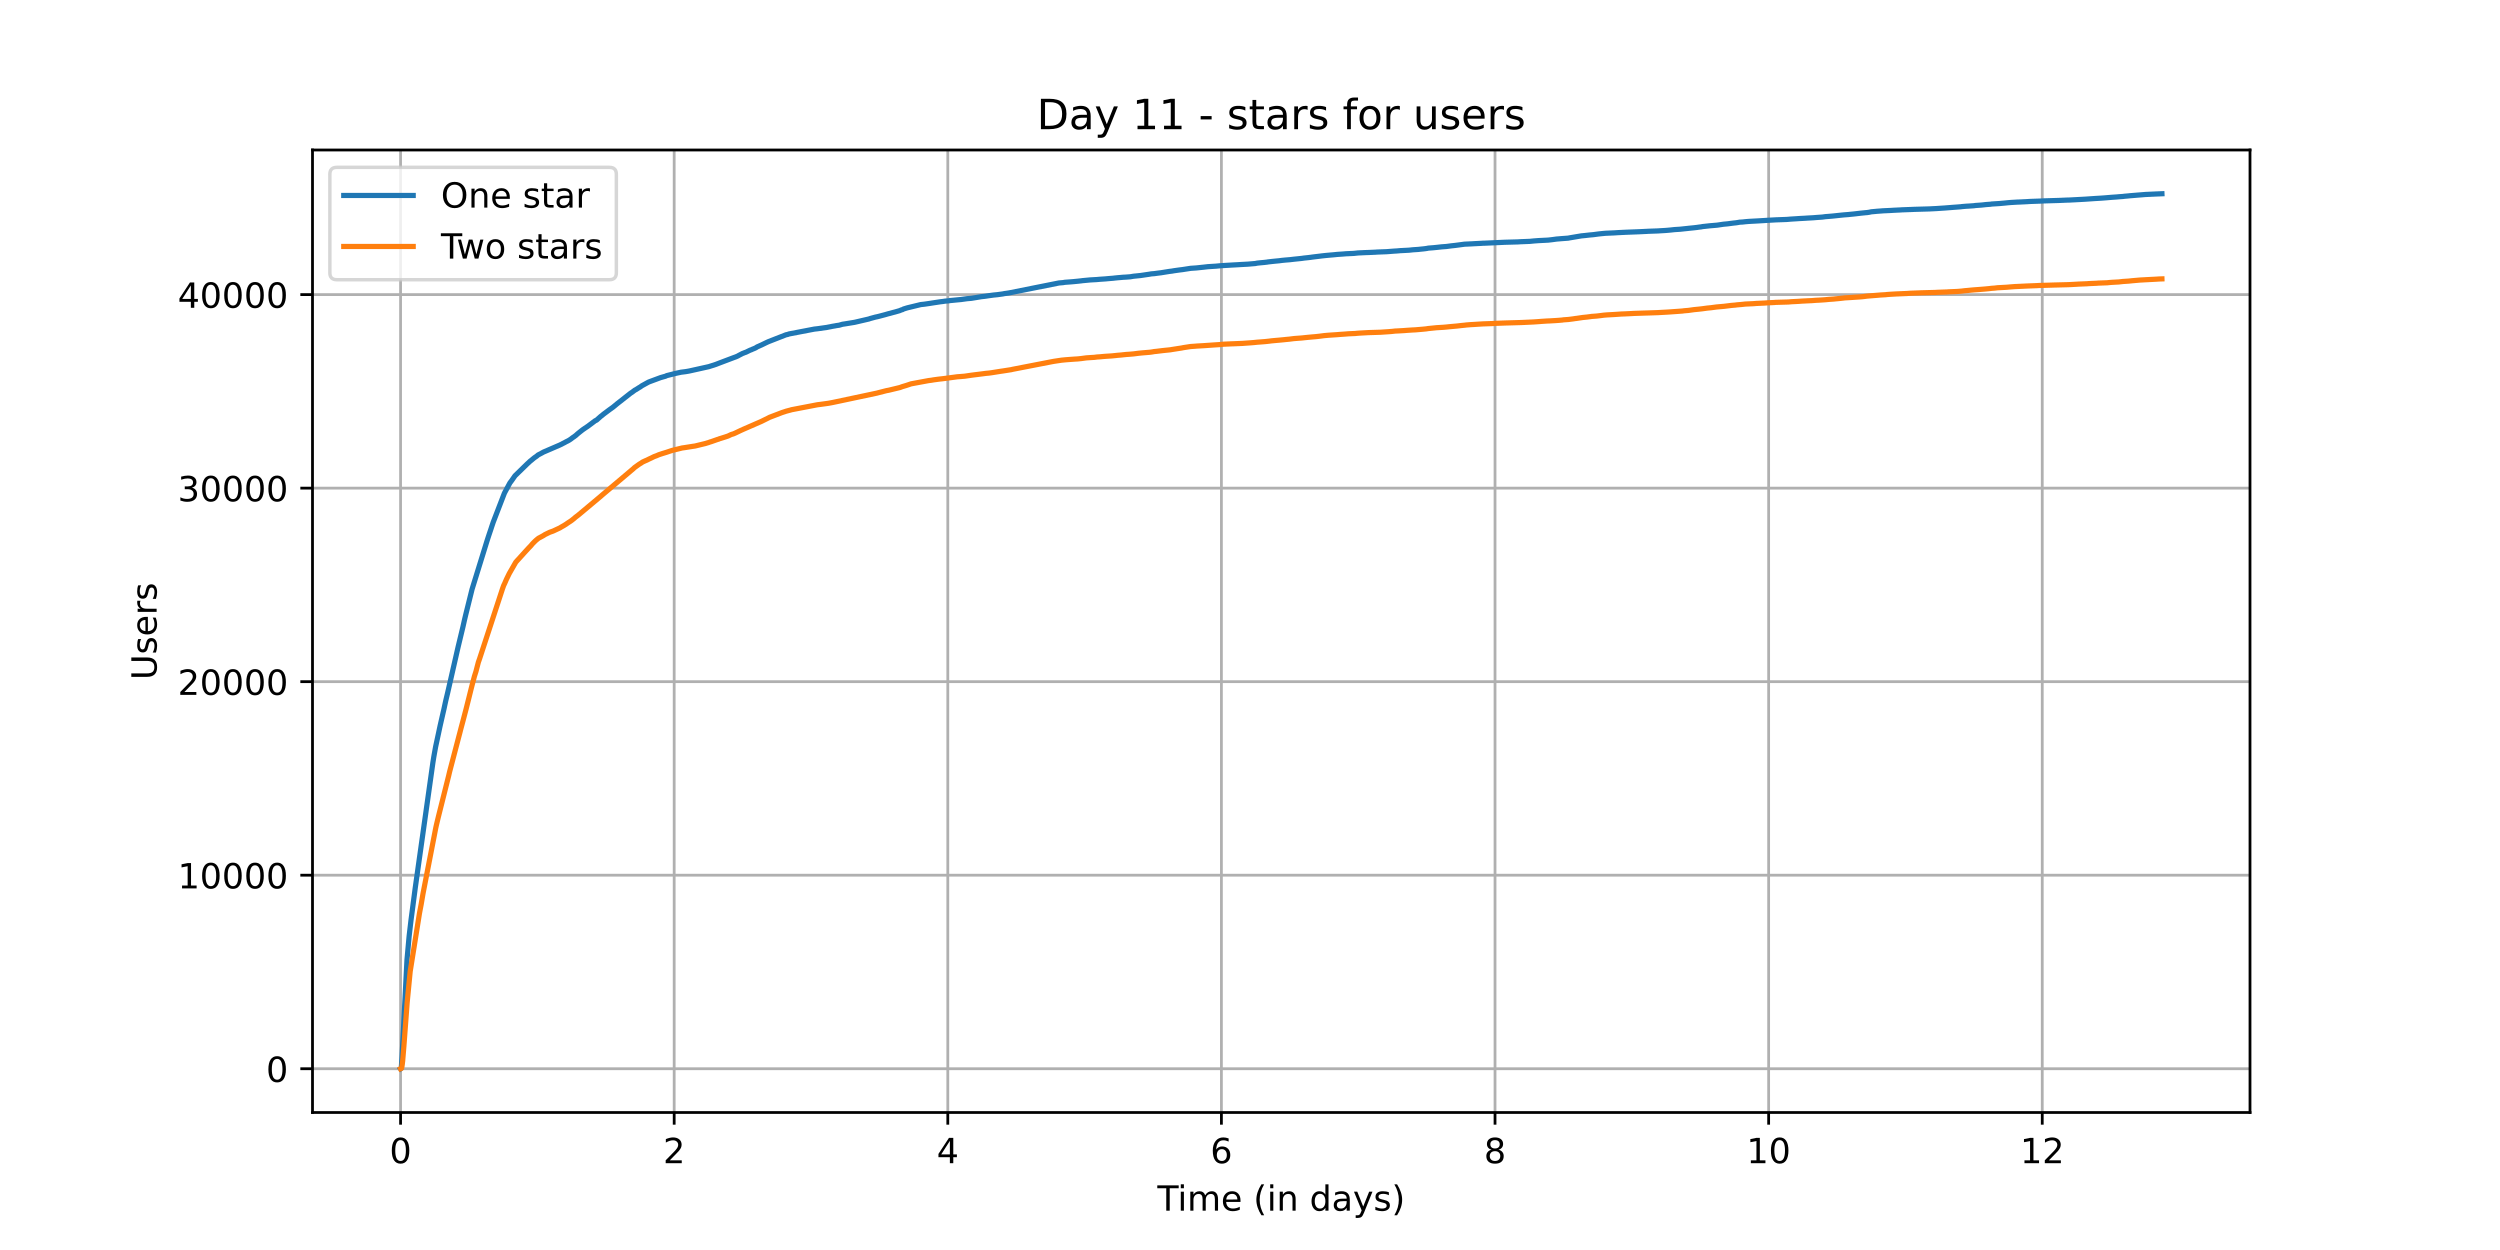 <?xml version="1.0" encoding="utf-8" standalone="no"?>
<!DOCTYPE svg PUBLIC "-//W3C//DTD SVG 1.1//EN"
  "http://www.w3.org/Graphics/SVG/1.1/DTD/svg11.dtd">
<!-- Created with matplotlib (https://matplotlib.org/) -->
<svg height="360pt" version="1.1" viewBox="0 0 720 360" width="720pt" xmlns="http://www.w3.org/2000/svg" xmlns:xlink="http://www.w3.org/1999/xlink">
 <defs>
  <style type="text/css">*{stroke-linecap:butt;stroke-linejoin:round;}</style>
 </defs>
 <g id="figure_1">
  <g id="patch_1">
   <path d="M 0 360 
L 720 360 
L 720 0 
L 0 0 
z
" style="fill:#ffffff;"/>
  </g>
  <g id="axes_1">
   <g id="patch_2">
    <path d="M 90 320.4 
L 648 320.4 
L 648 43.2 
L 90 43.2 
z
" style="fill:#ffffff;"/>
   </g>
   <g id="matplotlib.axis_1">
    <g id="xtick_1">
     <g id="line2d_1">
      <path clip-path="url(#p53fd1da5fc)" d="M 115.364 320.4 
L 115.364 43.2 
" style="fill:none;stroke:#b0b0b0;stroke-linecap:square;stroke-width:0.8;"/>
     </g>
     <g id="line2d_2">
      <defs>
       <path d="M 0 0 
L 0 3.5 
" id="m296a42d1b5" style="stroke:#000000;stroke-width:0.8;"/>
      </defs>
      <g>
       <use style="stroke:#000000;stroke-width:0.8;" x="115.364" xlink:href="#m296a42d1b5" y="320.4"/>
      </g>
     </g>
     <g id="text_1">
      <!-- 0 -->
      <g transform="translate(112.182 334.998)scale(0.1 -0.1)">
       <defs>
        <path d="M 31.781 66.406 
Q 24.172 66.406 20.328 58.906 
Q 16.5 51.422 16.5 36.375 
Q 16.5 21.391 20.328 13.891 
Q 24.172 6.391 31.781 6.391 
Q 39.453 6.391 43.281 13.891 
Q 47.125 21.391 47.125 36.375 
Q 47.125 51.422 43.281 58.906 
Q 39.453 66.406 31.781 66.406 
z
M 31.781 74.219 
Q 44.047 74.219 50.516 64.516 
Q 56.984 54.828 56.984 36.375 
Q 56.984 17.969 50.516 8.266 
Q 44.047 -1.422 31.781 -1.422 
Q 19.531 -1.422 13.062 8.266 
Q 6.594 17.969 6.594 36.375 
Q 6.594 54.828 13.062 64.516 
Q 19.531 74.219 31.781 74.219 
z
" id="DejaVuSans-48"/>
       </defs>
       <use xlink:href="#DejaVuSans-48"/>
      </g>
     </g>
    </g>
    <g id="xtick_2">
     <g id="line2d_3">
      <path clip-path="url(#p53fd1da5fc)" d="M 194.164 320.4 
L 194.164 43.2 
" style="fill:none;stroke:#b0b0b0;stroke-linecap:square;stroke-width:0.8;"/>
     </g>
     <g id="line2d_4">
      <g>
       <use style="stroke:#000000;stroke-width:0.8;" x="194.164" xlink:href="#m296a42d1b5" y="320.4"/>
      </g>
     </g>
     <g id="text_2">
      <!-- 2 -->
      <g transform="translate(190.983 334.998)scale(0.1 -0.1)">
       <defs>
        <path d="M 19.188 8.297 
L 53.609 8.297 
L 53.609 0 
L 7.328 0 
L 7.328 8.297 
Q 12.938 14.109 22.625 23.891 
Q 32.328 33.688 34.812 36.531 
Q 39.547 41.844 41.422 45.531 
Q 43.312 49.219 43.312 52.781 
Q 43.312 58.594 39.234 62.25 
Q 35.156 65.922 28.609 65.922 
Q 23.969 65.922 18.812 64.312 
Q 13.672 62.703 7.812 59.422 
L 7.812 69.391 
Q 13.766 71.781 18.938 73 
Q 24.125 74.219 28.422 74.219 
Q 39.75 74.219 46.484 68.547 
Q 53.219 62.891 53.219 53.422 
Q 53.219 48.922 51.531 44.891 
Q 49.859 40.875 45.406 35.406 
Q 44.188 33.984 37.641 27.219 
Q 31.109 20.453 19.188 8.297 
z
" id="DejaVuSans-50"/>
       </defs>
       <use xlink:href="#DejaVuSans-50"/>
      </g>
     </g>
    </g>
    <g id="xtick_3">
     <g id="line2d_5">
      <path clip-path="url(#p53fd1da5fc)" d="M 272.965 320.4 
L 272.965 43.2 
" style="fill:none;stroke:#b0b0b0;stroke-linecap:square;stroke-width:0.8;"/>
     </g>
     <g id="line2d_6">
      <g>
       <use style="stroke:#000000;stroke-width:0.8;" x="272.965" xlink:href="#m296a42d1b5" y="320.4"/>
      </g>
     </g>
     <g id="text_3">
      <!-- 4 -->
      <g transform="translate(269.784 334.998)scale(0.1 -0.1)">
       <defs>
        <path d="M 37.797 64.312 
L 12.891 25.391 
L 37.797 25.391 
z
M 35.203 72.906 
L 47.609 72.906 
L 47.609 25.391 
L 58.016 25.391 
L 58.016 17.188 
L 47.609 17.188 
L 47.609 0 
L 37.797 0 
L 37.797 17.188 
L 4.891 17.188 
L 4.891 26.703 
z
" id="DejaVuSans-52"/>
       </defs>
       <use xlink:href="#DejaVuSans-52"/>
      </g>
     </g>
    </g>
    <g id="xtick_4">
     <g id="line2d_7">
      <path clip-path="url(#p53fd1da5fc)" d="M 351.766 320.4 
L 351.766 43.2 
" style="fill:none;stroke:#b0b0b0;stroke-linecap:square;stroke-width:0.8;"/>
     </g>
     <g id="line2d_8">
      <g>
       <use style="stroke:#000000;stroke-width:0.8;" x="351.766" xlink:href="#m296a42d1b5" y="320.4"/>
      </g>
     </g>
     <g id="text_4">
      <!-- 6 -->
      <g transform="translate(348.585 334.998)scale(0.1 -0.1)">
       <defs>
        <path d="M 33.016 40.375 
Q 26.375 40.375 22.484 35.828 
Q 18.609 31.297 18.609 23.391 
Q 18.609 15.531 22.484 10.953 
Q 26.375 6.391 33.016 6.391 
Q 39.656 6.391 43.531 10.953 
Q 47.406 15.531 47.406 23.391 
Q 47.406 31.297 43.531 35.828 
Q 39.656 40.375 33.016 40.375 
z
M 52.594 71.297 
L 52.594 62.312 
Q 48.875 64.062 45.094 64.984 
Q 41.312 65.922 37.594 65.922 
Q 27.828 65.922 22.672 59.328 
Q 17.531 52.734 16.797 39.406 
Q 19.672 43.656 24.016 45.922 
Q 28.375 48.188 33.594 48.188 
Q 44.578 48.188 50.953 41.516 
Q 57.328 34.859 57.328 23.391 
Q 57.328 12.156 50.688 5.359 
Q 44.047 -1.422 33.016 -1.422 
Q 20.359 -1.422 13.672 8.266 
Q 6.984 17.969 6.984 36.375 
Q 6.984 53.656 15.188 63.938 
Q 23.391 74.219 37.203 74.219 
Q 40.922 74.219 44.703 73.484 
Q 48.484 72.75 52.594 71.297 
z
" id="DejaVuSans-54"/>
       </defs>
       <use xlink:href="#DejaVuSans-54"/>
      </g>
     </g>
    </g>
    <g id="xtick_5">
     <g id="line2d_9">
      <path clip-path="url(#p53fd1da5fc)" d="M 430.567 320.4 
L 430.567 43.2 
" style="fill:none;stroke:#b0b0b0;stroke-linecap:square;stroke-width:0.8;"/>
     </g>
     <g id="line2d_10">
      <g>
       <use style="stroke:#000000;stroke-width:0.8;" x="430.567" xlink:href="#m296a42d1b5" y="320.4"/>
      </g>
     </g>
     <g id="text_5">
      <!-- 8 -->
      <g transform="translate(427.386 334.998)scale(0.1 -0.1)">
       <defs>
        <path d="M 31.781 34.625 
Q 24.75 34.625 20.719 30.859 
Q 16.703 27.094 16.703 20.516 
Q 16.703 13.922 20.719 10.156 
Q 24.75 6.391 31.781 6.391 
Q 38.812 6.391 42.859 10.172 
Q 46.922 13.969 46.922 20.516 
Q 46.922 27.094 42.891 30.859 
Q 38.875 34.625 31.781 34.625 
z
M 21.922 38.812 
Q 15.578 40.375 12.031 44.719 
Q 8.5 49.078 8.5 55.328 
Q 8.5 64.062 14.719 69.141 
Q 20.953 74.219 31.781 74.219 
Q 42.672 74.219 48.875 69.141 
Q 55.078 64.062 55.078 55.328 
Q 55.078 49.078 51.531 44.719 
Q 48 40.375 41.703 38.812 
Q 48.828 37.156 52.797 32.312 
Q 56.781 27.484 56.781 20.516 
Q 56.781 9.906 50.312 4.234 
Q 43.844 -1.422 31.781 -1.422 
Q 19.734 -1.422 13.25 4.234 
Q 6.781 9.906 6.781 20.516 
Q 6.781 27.484 10.781 32.312 
Q 14.797 37.156 21.922 38.812 
z
M 18.312 54.391 
Q 18.312 48.734 21.844 45.562 
Q 25.391 42.391 31.781 42.391 
Q 38.141 42.391 41.719 45.562 
Q 45.312 48.734 45.312 54.391 
Q 45.312 60.062 41.719 63.234 
Q 38.141 66.406 31.781 66.406 
Q 25.391 66.406 21.844 63.234 
Q 18.312 60.062 18.312 54.391 
z
" id="DejaVuSans-56"/>
       </defs>
       <use xlink:href="#DejaVuSans-56"/>
      </g>
     </g>
    </g>
    <g id="xtick_6">
     <g id="line2d_11">
      <path clip-path="url(#p53fd1da5fc)" d="M 509.368 320.4 
L 509.368 43.2 
" style="fill:none;stroke:#b0b0b0;stroke-linecap:square;stroke-width:0.8;"/>
     </g>
     <g id="line2d_12">
      <g>
       <use style="stroke:#000000;stroke-width:0.8;" x="509.368" xlink:href="#m296a42d1b5" y="320.4"/>
      </g>
     </g>
     <g id="text_6">
      <!-- 10 -->
      <g transform="translate(503.005 334.998)scale(0.1 -0.1)">
       <defs>
        <path d="M 12.406 8.297 
L 28.516 8.297 
L 28.516 63.922 
L 10.984 60.406 
L 10.984 69.391 
L 28.422 72.906 
L 38.281 72.906 
L 38.281 8.297 
L 54.391 8.297 
L 54.391 0 
L 12.406 0 
z
" id="DejaVuSans-49"/>
       </defs>
       <use xlink:href="#DejaVuSans-49"/>
       <use x="63.623" xlink:href="#DejaVuSans-48"/>
      </g>
     </g>
    </g>
    <g id="xtick_7">
     <g id="line2d_13">
      <path clip-path="url(#p53fd1da5fc)" d="M 588.168 320.4 
L 588.168 43.2 
" style="fill:none;stroke:#b0b0b0;stroke-linecap:square;stroke-width:0.8;"/>
     </g>
     <g id="line2d_14">
      <g>
       <use style="stroke:#000000;stroke-width:0.8;" x="588.168" xlink:href="#m296a42d1b5" y="320.4"/>
      </g>
     </g>
     <g id="text_7">
      <!-- 12 -->
      <g transform="translate(581.806 334.998)scale(0.1 -0.1)">
       <use xlink:href="#DejaVuSans-49"/>
       <use x="63.623" xlink:href="#DejaVuSans-50"/>
      </g>
     </g>
    </g>
    <g id="text_8">
     <!-- Time (in days) -->
     <g transform="translate(333.327 348.677)scale(0.1 -0.1)">
      <defs>
       <path d="M -0.297 72.906 
L 61.375 72.906 
L 61.375 64.594 
L 35.5 64.594 
L 35.5 0 
L 25.594 0 
L 25.594 64.594 
L -0.297 64.594 
z
" id="DejaVuSans-84"/>
       <path d="M 9.422 54.688 
L 18.406 54.688 
L 18.406 0 
L 9.422 0 
z
M 9.422 75.984 
L 18.406 75.984 
L 18.406 64.594 
L 9.422 64.594 
z
" id="DejaVuSans-105"/>
       <path d="M 52 44.188 
Q 55.375 50.25 60.062 53.125 
Q 64.75 56 71.094 56 
Q 79.641 56 84.281 50.016 
Q 88.922 44.047 88.922 33.016 
L 88.922 0 
L 79.891 0 
L 79.891 32.719 
Q 79.891 40.578 77.094 44.375 
Q 74.312 48.188 68.609 48.188 
Q 61.625 48.188 57.562 43.547 
Q 53.516 38.922 53.516 30.906 
L 53.516 0 
L 44.484 0 
L 44.484 32.719 
Q 44.484 40.625 41.703 44.406 
Q 38.922 48.188 33.109 48.188 
Q 26.219 48.188 22.156 43.531 
Q 18.109 38.875 18.109 30.906 
L 18.109 0 
L 9.078 0 
L 9.078 54.688 
L 18.109 54.688 
L 18.109 46.188 
Q 21.188 51.219 25.484 53.609 
Q 29.781 56 35.688 56 
Q 41.656 56 45.828 52.969 
Q 50 49.953 52 44.188 
z
" id="DejaVuSans-109"/>
       <path d="M 56.203 29.594 
L 56.203 25.203 
L 14.891 25.203 
Q 15.484 15.922 20.484 11.062 
Q 25.484 6.203 34.422 6.203 
Q 39.594 6.203 44.453 7.469 
Q 49.312 8.734 54.109 11.281 
L 54.109 2.781 
Q 49.266 0.734 44.188 -0.344 
Q 39.109 -1.422 33.891 -1.422 
Q 20.797 -1.422 13.156 6.188 
Q 5.516 13.812 5.516 26.812 
Q 5.516 40.234 12.766 48.109 
Q 20.016 56 32.328 56 
Q 43.359 56 49.781 48.891 
Q 56.203 41.797 56.203 29.594 
z
M 47.219 32.234 
Q 47.125 39.594 43.094 43.984 
Q 39.062 48.391 32.422 48.391 
Q 24.906 48.391 20.391 44.141 
Q 15.875 39.891 15.188 32.172 
z
" id="DejaVuSans-101"/>
       <path id="DejaVuSans-32"/>
       <path d="M 31 75.875 
Q 24.469 64.656 21.281 53.656 
Q 18.109 42.672 18.109 31.391 
Q 18.109 20.125 21.312 9.062 
Q 24.516 -2 31 -13.188 
L 23.188 -13.188 
Q 15.875 -1.703 12.234 9.375 
Q 8.594 20.453 8.594 31.391 
Q 8.594 42.281 12.203 53.312 
Q 15.828 64.359 23.188 75.875 
z
" id="DejaVuSans-40"/>
       <path d="M 54.891 33.016 
L 54.891 0 
L 45.906 0 
L 45.906 32.719 
Q 45.906 40.484 42.875 44.328 
Q 39.844 48.188 33.797 48.188 
Q 26.516 48.188 22.312 43.547 
Q 18.109 38.922 18.109 30.906 
L 18.109 0 
L 9.078 0 
L 9.078 54.688 
L 18.109 54.688 
L 18.109 46.188 
Q 21.344 51.125 25.703 53.562 
Q 30.078 56 35.797 56 
Q 45.219 56 50.047 50.172 
Q 54.891 44.344 54.891 33.016 
z
" id="DejaVuSans-110"/>
       <path d="M 45.406 46.391 
L 45.406 75.984 
L 54.391 75.984 
L 54.391 0 
L 45.406 0 
L 45.406 8.203 
Q 42.578 3.328 38.25 0.953 
Q 33.938 -1.422 27.875 -1.422 
Q 17.969 -1.422 11.734 6.484 
Q 5.516 14.406 5.516 27.297 
Q 5.516 40.188 11.734 48.094 
Q 17.969 56 27.875 56 
Q 33.938 56 38.25 53.625 
Q 42.578 51.266 45.406 46.391 
z
M 14.797 27.297 
Q 14.797 17.391 18.875 11.75 
Q 22.953 6.109 30.078 6.109 
Q 37.203 6.109 41.297 11.75 
Q 45.406 17.391 45.406 27.297 
Q 45.406 37.203 41.297 42.844 
Q 37.203 48.484 30.078 48.484 
Q 22.953 48.484 18.875 42.844 
Q 14.797 37.203 14.797 27.297 
z
" id="DejaVuSans-100"/>
       <path d="M 34.281 27.484 
Q 23.391 27.484 19.188 25 
Q 14.984 22.516 14.984 16.5 
Q 14.984 11.719 18.141 8.906 
Q 21.297 6.109 26.703 6.109 
Q 34.188 6.109 38.703 11.406 
Q 43.219 16.703 43.219 25.484 
L 43.219 27.484 
z
M 52.203 31.203 
L 52.203 0 
L 43.219 0 
L 43.219 8.297 
Q 40.141 3.328 35.547 0.953 
Q 30.953 -1.422 24.312 -1.422 
Q 15.922 -1.422 10.953 3.297 
Q 6 8.016 6 15.922 
Q 6 25.141 12.172 29.828 
Q 18.359 34.516 30.609 34.516 
L 43.219 34.516 
L 43.219 35.406 
Q 43.219 41.609 39.141 45 
Q 35.062 48.391 27.688 48.391 
Q 23 48.391 18.547 47.266 
Q 14.109 46.141 10.016 43.891 
L 10.016 52.203 
Q 14.938 54.109 19.578 55.047 
Q 24.219 56 28.609 56 
Q 40.484 56 46.344 49.844 
Q 52.203 43.703 52.203 31.203 
z
" id="DejaVuSans-97"/>
       <path d="M 32.172 -5.078 
Q 28.375 -14.844 24.75 -17.812 
Q 21.141 -20.797 15.094 -20.797 
L 7.906 -20.797 
L 7.906 -13.281 
L 13.188 -13.281 
Q 16.891 -13.281 18.938 -11.516 
Q 21 -9.766 23.484 -3.219 
L 25.094 0.875 
L 2.984 54.688 
L 12.5 54.688 
L 29.594 11.922 
L 46.688 54.688 
L 56.203 54.688 
z
" id="DejaVuSans-121"/>
       <path d="M 44.281 53.078 
L 44.281 44.578 
Q 40.484 46.531 36.375 47.5 
Q 32.281 48.484 27.875 48.484 
Q 21.188 48.484 17.844 46.438 
Q 14.5 44.391 14.5 40.281 
Q 14.5 37.156 16.891 35.375 
Q 19.281 33.594 26.516 31.984 
L 29.594 31.297 
Q 39.156 29.25 43.188 25.516 
Q 47.219 21.781 47.219 15.094 
Q 47.219 7.469 41.188 3.016 
Q 35.156 -1.422 24.609 -1.422 
Q 20.219 -1.422 15.453 -0.562 
Q 10.688 0.297 5.422 2 
L 5.422 11.281 
Q 10.406 8.688 15.234 7.391 
Q 20.062 6.109 24.812 6.109 
Q 31.156 6.109 34.562 8.281 
Q 37.984 10.453 37.984 14.406 
Q 37.984 18.062 35.516 20.016 
Q 33.062 21.969 24.703 23.781 
L 21.578 24.516 
Q 13.234 26.266 9.516 29.906 
Q 5.812 33.547 5.812 39.891 
Q 5.812 47.609 11.281 51.797 
Q 16.75 56 26.812 56 
Q 31.781 56 36.172 55.266 
Q 40.578 54.547 44.281 53.078 
z
" id="DejaVuSans-115"/>
       <path d="M 8.016 75.875 
L 15.828 75.875 
Q 23.141 64.359 26.781 53.312 
Q 30.422 42.281 30.422 31.391 
Q 30.422 20.453 26.781 9.375 
Q 23.141 -1.703 15.828 -13.188 
L 8.016 -13.188 
Q 14.5 -2 17.703 9.062 
Q 20.906 20.125 20.906 31.391 
Q 20.906 42.672 17.703 53.656 
Q 14.5 64.656 8.016 75.875 
z
" id="DejaVuSans-41"/>
      </defs>
      <use xlink:href="#DejaVuSans-84"/>
      <use x="57.959" xlink:href="#DejaVuSans-105"/>
      <use x="85.742" xlink:href="#DejaVuSans-109"/>
      <use x="183.154" xlink:href="#DejaVuSans-101"/>
      <use x="244.678" xlink:href="#DejaVuSans-32"/>
      <use x="276.465" xlink:href="#DejaVuSans-40"/>
      <use x="315.479" xlink:href="#DejaVuSans-105"/>
      <use x="343.262" xlink:href="#DejaVuSans-110"/>
      <use x="406.641" xlink:href="#DejaVuSans-32"/>
      <use x="438.428" xlink:href="#DejaVuSans-100"/>
      <use x="501.904" xlink:href="#DejaVuSans-97"/>
      <use x="563.184" xlink:href="#DejaVuSans-121"/>
      <use x="622.363" xlink:href="#DejaVuSans-115"/>
      <use x="674.463" xlink:href="#DejaVuSans-41"/>
     </g>
    </g>
   </g>
   <g id="matplotlib.axis_2">
    <g id="ytick_1">
     <g id="line2d_15">
      <path clip-path="url(#p53fd1da5fc)" d="M 90 307.8 
L 648 307.8 
" style="fill:none;stroke:#b0b0b0;stroke-linecap:square;stroke-width:0.8;"/>
     </g>
     <g id="line2d_16">
      <defs>
       <path d="M 0 0 
L -3.5 0 
" id="me03ea8cbb6" style="stroke:#000000;stroke-width:0.8;"/>
      </defs>
      <g>
       <use style="stroke:#000000;stroke-width:0.8;" x="90" xlink:href="#me03ea8cbb6" y="307.8"/>
      </g>
     </g>
     <g id="text_9">
      <!-- 0 -->
      <g transform="translate(76.638 311.599)scale(0.1 -0.1)">
       <use xlink:href="#DejaVuSans-48"/>
      </g>
     </g>
    </g>
    <g id="ytick_2">
     <g id="line2d_17">
      <path clip-path="url(#p53fd1da5fc)" d="M 90 252.06 
L 648 252.06 
" style="fill:none;stroke:#b0b0b0;stroke-linecap:square;stroke-width:0.8;"/>
     </g>
     <g id="line2d_18">
      <g>
       <use style="stroke:#000000;stroke-width:0.8;" x="90" xlink:href="#me03ea8cbb6" y="252.06"/>
      </g>
     </g>
     <g id="text_10">
      <!-- 10000 -->
      <g transform="translate(51.188 255.859)scale(0.1 -0.1)">
       <use xlink:href="#DejaVuSans-49"/>
       <use x="63.623" xlink:href="#DejaVuSans-48"/>
       <use x="127.246" xlink:href="#DejaVuSans-48"/>
       <use x="190.869" xlink:href="#DejaVuSans-48"/>
       <use x="254.492" xlink:href="#DejaVuSans-48"/>
      </g>
     </g>
    </g>
    <g id="ytick_3">
     <g id="line2d_19">
      <path clip-path="url(#p53fd1da5fc)" d="M 90 196.32 
L 648 196.32 
" style="fill:none;stroke:#b0b0b0;stroke-linecap:square;stroke-width:0.8;"/>
     </g>
     <g id="line2d_20">
      <g>
       <use style="stroke:#000000;stroke-width:0.8;" x="90" xlink:href="#me03ea8cbb6" y="196.32"/>
      </g>
     </g>
     <g id="text_11">
      <!-- 20000 -->
      <g transform="translate(51.188 200.119)scale(0.1 -0.1)">
       <use xlink:href="#DejaVuSans-50"/>
       <use x="63.623" xlink:href="#DejaVuSans-48"/>
       <use x="127.246" xlink:href="#DejaVuSans-48"/>
       <use x="190.869" xlink:href="#DejaVuSans-48"/>
       <use x="254.492" xlink:href="#DejaVuSans-48"/>
      </g>
     </g>
    </g>
    <g id="ytick_4">
     <g id="line2d_21">
      <path clip-path="url(#p53fd1da5fc)" d="M 90 140.58 
L 648 140.58 
" style="fill:none;stroke:#b0b0b0;stroke-linecap:square;stroke-width:0.8;"/>
     </g>
     <g id="line2d_22">
      <g>
       <use style="stroke:#000000;stroke-width:0.8;" x="90" xlink:href="#me03ea8cbb6" y="140.58"/>
      </g>
     </g>
     <g id="text_12">
      <!-- 30000 -->
      <g transform="translate(51.188 144.38)scale(0.1 -0.1)">
       <defs>
        <path d="M 40.578 39.312 
Q 47.656 37.797 51.625 33 
Q 55.609 28.219 55.609 21.188 
Q 55.609 10.406 48.188 4.484 
Q 40.766 -1.422 27.094 -1.422 
Q 22.516 -1.422 17.656 -0.516 
Q 12.797 0.391 7.625 2.203 
L 7.625 11.719 
Q 11.719 9.328 16.594 8.109 
Q 21.484 6.891 26.812 6.891 
Q 36.078 6.891 40.938 10.547 
Q 45.797 14.203 45.797 21.188 
Q 45.797 27.641 41.281 31.266 
Q 36.766 34.906 28.719 34.906 
L 20.219 34.906 
L 20.219 43.016 
L 29.109 43.016 
Q 36.375 43.016 40.234 45.922 
Q 44.094 48.828 44.094 54.297 
Q 44.094 59.906 40.109 62.906 
Q 36.141 65.922 28.719 65.922 
Q 24.656 65.922 20.016 65.031 
Q 15.375 64.156 9.812 62.312 
L 9.812 71.094 
Q 15.438 72.656 20.344 73.438 
Q 25.25 74.219 29.594 74.219 
Q 40.828 74.219 47.359 69.109 
Q 53.906 64.016 53.906 55.328 
Q 53.906 49.266 50.438 45.094 
Q 46.969 40.922 40.578 39.312 
z
" id="DejaVuSans-51"/>
       </defs>
       <use xlink:href="#DejaVuSans-51"/>
       <use x="63.623" xlink:href="#DejaVuSans-48"/>
       <use x="127.246" xlink:href="#DejaVuSans-48"/>
       <use x="190.869" xlink:href="#DejaVuSans-48"/>
       <use x="254.492" xlink:href="#DejaVuSans-48"/>
      </g>
     </g>
    </g>
    <g id="ytick_5">
     <g id="line2d_23">
      <path clip-path="url(#p53fd1da5fc)" d="M 90 84.84 
L 648 84.84 
" style="fill:none;stroke:#b0b0b0;stroke-linecap:square;stroke-width:0.8;"/>
     </g>
     <g id="line2d_24">
      <g>
       <use style="stroke:#000000;stroke-width:0.8;" x="90" xlink:href="#me03ea8cbb6" y="84.84"/>
      </g>
     </g>
     <g id="text_13">
      <!-- 40000 -->
      <g transform="translate(51.188 88.64)scale(0.1 -0.1)">
       <use xlink:href="#DejaVuSans-52"/>
       <use x="63.623" xlink:href="#DejaVuSans-48"/>
       <use x="127.246" xlink:href="#DejaVuSans-48"/>
       <use x="190.869" xlink:href="#DejaVuSans-48"/>
       <use x="254.492" xlink:href="#DejaVuSans-48"/>
      </g>
     </g>
    </g>
    <g id="text_14">
     <!-- Users -->
     <g transform="translate(45.108 195.801)rotate(-90)scale(0.1 -0.1)">
      <defs>
       <path d="M 8.688 72.906 
L 18.609 72.906 
L 18.609 28.609 
Q 18.609 16.891 22.844 11.734 
Q 27.094 6.594 36.625 6.594 
Q 46.094 6.594 50.344 11.734 
Q 54.594 16.891 54.594 28.609 
L 54.594 72.906 
L 64.5 72.906 
L 64.5 27.391 
Q 64.5 13.141 57.438 5.859 
Q 50.391 -1.422 36.625 -1.422 
Q 22.797 -1.422 15.734 5.859 
Q 8.688 13.141 8.688 27.391 
z
" id="DejaVuSans-85"/>
       <path d="M 41.109 46.297 
Q 39.594 47.172 37.812 47.578 
Q 36.031 48 33.891 48 
Q 26.266 48 22.188 43.047 
Q 18.109 38.094 18.109 28.812 
L 18.109 0 
L 9.078 0 
L 9.078 54.688 
L 18.109 54.688 
L 18.109 46.188 
Q 20.953 51.172 25.484 53.578 
Q 30.031 56 36.531 56 
Q 37.453 56 38.578 55.875 
Q 39.703 55.766 41.062 55.516 
z
" id="DejaVuSans-114"/>
      </defs>
      <use xlink:href="#DejaVuSans-85"/>
      <use x="73.193" xlink:href="#DejaVuSans-115"/>
      <use x="125.293" xlink:href="#DejaVuSans-101"/>
      <use x="186.816" xlink:href="#DejaVuSans-114"/>
      <use x="227.93" xlink:href="#DejaVuSans-115"/>
     </g>
    </g>
   </g>
   <g id="line2d_25">
    <path clip-path="url(#p53fd1da5fc)" d="M 115.364 307.8 
L 115.502 307.7 
L 115.584 307.36 
L 115.801 304.182 
L 117.211 276.457 
L 117.835 269.585 
L 118.377 264.947 
L 119.597 255.666 
L 124.668 219.659 
L 124.939 217.958 
L 125.455 215.082 
L 126.322 211.058 
L 126.729 209.135 
L 127.602 205.306 
L 127.846 204.258 
L 128.362 201.861 
L 128.932 199.492 
L 131.942 186.287 
L 133.325 180.54 
L 133.813 178.366 
L 134.138 177.001 
L 135.955 169.693 
L 140.321 155.586 
L 140.836 154.008 
L 141.379 152.403 
L 141.595 151.734 
L 142.057 150.363 
L 145.258 142.057 
L 145.502 141.589 
L 146.858 139.075 
L 147.374 138.39 
L 148.323 137.024 
L 151.632 133.802 
L 151.93 133.513 
L 152.202 133.273 
L 152.744 132.76 
L 152.961 132.61 
L 153.476 132.175 
L 153.883 131.846 
L 154.1 131.69 
L 154.533 131.4 
L 154.967 131.032 
L 155.971 130.503 
L 156.187 130.386 
L 156.486 130.213 
L 161.204 128.178 
L 161.583 127.994 
L 161.773 127.911 
L 162.044 127.749 
L 162.452 127.554 
L 163.104 127.192 
L 163.321 127.091 
L 163.647 126.924 
L 163.972 126.735 
L 164.433 126.428 
L 164.677 126.233 
L 165.03 125.971 
L 165.274 125.82 
L 165.87 125.369 
L 166.087 125.168 
L 166.358 124.923 
L 166.982 124.421 
L 167.579 123.948 
L 167.904 123.702 
L 168.934 123 
L 169.205 122.833 
L 171.402 121.183 
L 171.809 120.993 
L 173.029 119.906 
L 173.355 119.667 
L 173.788 119.299 
L 175.524 118 
L 176.5 117.303 
L 176.69 117.147 
L 176.96 116.93 
L 177.774 116.25 
L 178.533 115.659 
L 181.624 113.229 
L 181.896 113.062 
L 182.113 112.911 
L 182.302 112.766 
L 182.845 112.359 
L 183.197 112.181 
L 183.576 111.936 
L 184.092 111.607 
L 184.309 111.49 
L 184.499 111.362 
L 184.851 111.105 
L 186.776 110.046 
L 187.047 109.94 
L 190.274 108.742 
L 191.657 108.352 
L 192.036 108.173 
L 194.696 107.51 
L 195.32 107.371 
L 195.808 107.27 
L 196.134 107.198 
L 197.435 107.036 
L 198.031 106.936 
L 198.546 106.841 
L 204.16 105.592 
L 204.593 105.448 
L 205.57 105.147 
L 205.841 105.052 
L 206.166 104.946 
L 206.709 104.734 
L 207.332 104.494 
L 211.346 102.978 
L 211.997 102.744 
L 212.377 102.571 
L 212.567 102.488 
L 212.756 102.365 
L 213.868 101.791 
L 214.166 101.685 
L 214.492 101.546 
L 214.817 101.445 
L 215.874 100.927 
L 216.091 100.827 
L 216.362 100.743 
L 216.742 100.559 
L 217.04 100.442 
L 217.284 100.342 
L 217.691 100.152 
L 217.908 99.996 
L 218.206 99.835 
L 218.613 99.667 
L 218.803 99.573 
L 219.291 99.361 
L 220.809 98.625 
L 221.081 98.502 
L 221.298 98.402 
L 226.369 96.418 
L 226.884 96.312 
L 227.209 96.184 
L 234.53 94.779 
L 235.425 94.679 
L 235.832 94.623 
L 238.299 94.272 
L 238.543 94.21 
L 239.14 94.104 
L 239.737 93.976 
L 240.36 93.876 
L 240.902 93.77 
L 241.661 93.664 
L 242.638 93.385 
L 243.343 93.279 
L 246.109 92.828 
L 246.57 92.722 
L 250.261 91.864 
L 250.559 91.752 
L 252.105 91.329 
L 252.648 91.217 
L 253.082 91.111 
L 254.953 90.615 
L 255.875 90.348 
L 256.308 90.247 
L 257.258 89.98 
L 257.692 89.874 
L 259.048 89.484 
L 259.618 89.244 
L 259.943 89.166 
L 260.214 88.993 
L 261.3 88.659 
L 264.473 87.889 
L 265.179 87.717 
L 266.182 87.611 
L 267.945 87.354 
L 268.596 87.248 
L 270.792 86.914 
L 271.687 86.808 
L 272.148 86.73 
L 273.261 86.63 
L 273.559 86.568 
L 274.671 86.463 
L 275.701 86.362 
L 276.815 86.256 
L 278.499 86.022 
L 279.748 85.916 
L 282.622 85.442 
L 283.544 85.342 
L 283.951 85.286 
L 284.629 85.18 
L 286.147 84.974 
L 287.232 84.868 
L 288.805 84.651 
L 289.32 84.545 
L 289.7 84.5 
L 290.378 84.395 
L 290.649 84.35 
L 304.969 81.496 
L 306.19 81.39 
L 306.679 81.301 
L 308.143 81.195 
L 309.038 81.123 
L 310.123 81.017 
L 310.475 80.983 
L 311.37 80.883 
L 311.777 80.827 
L 312.916 80.721 
L 313.946 80.621 
L 315.817 80.515 
L 316.766 80.431 
L 318.311 80.326 
L 319.288 80.236 
L 320.589 80.13 
L 320.996 80.08 
L 322.026 79.974 
L 322.352 79.952 
L 323.518 79.846 
L 324.222 79.813 
L 325.551 79.712 
L 325.85 79.657 
L 326.474 79.551 
L 327.505 79.45 
L 328.508 79.345 
L 330.352 79.071 
L 331.03 78.971 
L 331.545 78.876 
L 332.44 78.804 
L 333.227 78.698 
L 333.471 78.664 
L 334.34 78.559 
L 336.727 78.174 
L 337.541 78.074 
L 338.057 77.979 
L 339.684 77.75 
L 340.552 77.644 
L 342.912 77.277 
L 344.512 77.171 
L 345.624 77.054 
L 346.628 76.948 
L 347.848 76.808 
L 349.448 76.702 
L 350.207 76.658 
L 351.265 76.552 
L 352.105 76.491 
L 353.895 76.385 
L 354.654 76.34 
L 356.582 76.234 
L 357.369 76.184 
L 359.349 76.078 
L 360.27 76 
L 361.518 75.894 
L 362.087 75.777 
L 363.118 75.671 
L 364.094 75.582 
L 364.908 75.487 
L 365.124 75.443 
L 366.345 75.303 
L 367.375 75.197 
L 368.378 75.103 
L 369.165 74.997 
L 370.196 74.896 
L 371.47 74.791 
L 372.717 74.646 
L 373.748 74.54 
L 374.832 74.428 
L 375.565 74.322 
L 376.677 74.205 
L 377.519 74.105 
L 377.79 74.06 
L 378.63 73.954 
L 379.878 73.804 
L 380.72 73.698 
L 381.86 73.575 
L 382.836 73.486 
L 384.057 73.38 
L 385.141 73.269 
L 386.714 73.163 
L 387.635 73.085 
L 389.913 72.979 
L 391.079 72.851 
L 393.275 72.745 
L 393.899 72.728 
L 396.176 72.628 
L 396.529 72.594 
L 399.295 72.489 
L 400.135 72.427 
L 401.518 72.321 
L 402.278 72.277 
L 403.417 72.176 
L 403.715 72.165 
L 405.776 72.059 
L 406.914 71.937 
L 408.514 71.831 
L 408.921 71.781 
L 409.978 71.675 
L 410.385 71.625 
L 411.036 71.53 
L 411.361 71.457 
L 412.744 71.351 
L 413.802 71.246 
L 414.752 71.14 
L 415.132 71.095 
L 416.57 70.989 
L 418.035 70.794 
L 419.038 70.688 
L 420.531 70.493 
L 421.318 70.387 
L 421.752 70.326 
L 424.003 70.22 
L 424.762 70.175 
L 426.715 70.075 
L 426.959 70.053 
L 427.583 70.036 
L 429.969 69.93 
L 430.295 69.913 
L 432.6 69.807 
L 433.305 69.774 
L 437.101 69.668 
L 437.887 69.618 
L 440.599 69.512 
L 441.684 69.401 
L 443.067 69.295 
L 443.771 69.261 
L 445.859 69.155 
L 447.107 69.01 
L 447.866 68.904 
L 448.272 68.849 
L 449.547 68.743 
L 449.9 68.715 
L 451.256 68.615 
L 451.582 68.592 
L 452.151 68.486 
L 455.405 67.935 
L 456.489 67.829 
L 457.71 67.689 
L 458.876 67.583 
L 460.367 67.383 
L 461.37 67.277 
L 462.373 67.182 
L 464.76 67.076 
L 465.085 67.059 
L 465.899 67.004 
L 468.04 66.898 
L 468.719 66.87 
L 471.511 66.764 
L 472.189 66.736 
L 474.359 66.63 
L 474.684 66.608 
L 477.531 66.508 
L 477.883 66.48 
L 479.565 66.379 
L 479.89 66.357 
L 481.083 66.251 
L 482.249 66.123 
L 483.903 66.017 
L 485.042 65.894 
L 485.991 65.794 
L 486.371 65.75 
L 487.428 65.644 
L 487.808 65.605 
L 488.73 65.499 
L 489.163 65.432 
L 489.977 65.332 
L 490.302 65.259 
L 491.442 65.136 
L 492.391 65.031 
L 493.313 64.952 
L 494.533 64.847 
L 496.377 64.573 
L 497.516 64.468 
L 499.035 64.267 
L 500.011 64.161 
L 500.471 64.089 
L 501.068 63.983 
L 501.773 63.949 
L 502.749 63.843 
L 503.671 63.765 
L 505.624 63.659 
L 506.356 63.62 
L 508.091 63.514 
L 508.904 63.459 
L 510.776 63.353 
L 511.508 63.314 
L 514.382 63.208 
L 514.707 63.191 
L 515.656 63.107 
L 517.337 63.002 
L 518.153 62.946 
L 519.997 62.846 
L 520.349 62.818 
L 522.247 62.712 
L 523.169 62.634 
L 524.715 62.528 
L 524.959 62.5 
L 525.745 62.394 
L 526.613 62.327 
L 527.833 62.221 
L 528.945 62.104 
L 529.948 61.998 
L 531.032 61.887 
L 532.415 61.781 
L 532.795 61.736 
L 533.88 61.63 
L 535.128 61.485 
L 535.997 61.385 
L 536.376 61.346 
L 537.38 61.246 
L 537.705 61.223 
L 538.356 61.123 
L 538.953 60.995 
L 540.147 60.889 
L 540.526 60.85 
L 541.909 60.75 
L 542.262 60.716 
L 544.541 60.61 
L 545.327 60.56 
L 547.388 60.46 
L 547.741 60.432 
L 550.614 60.326 
L 551.319 60.293 
L 555.007 60.187 
L 555.631 60.17 
L 557.719 60.064 
L 558.532 60.008 
L 560.05 59.908 
L 560.403 59.88 
L 561.27 59.813 
L 562.599 59.707 
L 563.44 59.646 
L 564.741 59.546 
L 565.012 59.501 
L 566.232 59.395 
L 566.964 59.356 
L 568.483 59.25 
L 568.917 59.183 
L 570.409 59.078 
L 570.761 59.05 
L 571.955 58.916 
L 573.284 58.816 
L 573.582 58.76 
L 574.369 58.71 
L 575.969 58.609 
L 576.349 58.57 
L 577.298 58.487 
L 578.329 58.381 
L 579.224 58.308 
L 581.041 58.202 
L 581.692 58.18 
L 583.835 58.074 
L 584.188 58.046 
L 584.92 58.007 
L 587.902 57.901 
L 588.661 57.857 
L 592.186 57.751 
L 592.81 57.734 
L 595.277 57.628 
L 595.874 57.617 
L 597.88 57.511 
L 598.613 57.472 
L 600.459 57.372 
L 603.299 57.177 
L 605.088 57.071 
L 605.929 57.01 
L 607.23 56.904 
L 608.152 56.826 
L 609.698 56.72 
L 610.077 56.681 
L 611.433 56.58 
L 611.84 56.525 
L 612.979 56.424 
L 613.359 56.38 
L 614.661 56.274 
L 615.583 56.196 
L 616.94 56.09 
L 617.862 56.012 
L 620.167 55.906 
L 620.873 55.872 
L 622.636 55.8 
L 622.636 55.8 
" style="fill:none;stroke:#1f77b4;stroke-linecap:square;stroke-width:1.5;"/>
   </g>
   <g id="line2d_26">
    <path clip-path="url(#p53fd1da5fc)" d="M 115.364 307.8 
L 115.611 307.694 
L 115.746 307.254 
L 115.963 305.593 
L 116.316 301.345 
L 117.265 288.659 
L 118.133 279.768 
L 120.818 262.963 
L 121.306 260.393 
L 121.821 257.383 
L 125.509 238.398 
L 125.753 237.317 
L 126.268 235.177 
L 129.203 223.471 
L 129.501 222.206 
L 132.43 211.047 
L 132.81 209.581 
L 133.352 207.563 
L 134.247 204.152 
L 135.006 201.136 
L 135.711 198.293 
L 136.009 197.128 
L 136.633 194.776 
L 137.067 193.416 
L 137.772 190.707 
L 138.097 189.788 
L 144.715 169.576 
L 145.041 168.662 
L 145.393 167.915 
L 145.827 166.906 
L 146.343 165.842 
L 146.668 165.178 
L 148.54 161.912 
L 149.11 161.271 
L 149.3 161.076 
L 151.008 159.181 
L 152.283 157.793 
L 152.907 157.146 
L 153.368 156.589 
L 154.127 155.825 
L 154.398 155.58 
L 154.886 155.173 
L 155.157 154.972 
L 155.591 154.749 
L 156.431 154.292 
L 156.703 154.12 
L 156.947 153.958 
L 158.275 153.311 
L 158.492 153.228 
L 159.278 152.955 
L 161.258 152.029 
L 161.637 151.79 
L 162.37 151.377 
L 163.132 150.898 
L 163.267 150.792 
L 163.62 150.552 
L 163.864 150.391 
L 164.325 150.095 
L 164.65 149.861 
L 165.355 149.304 
L 165.68 149.008 
L 166.575 148.323 
L 172.677 143.211 
L 173.11 142.843 
L 173.517 142.487 
L 173.734 142.303 
L 182.438 134.956 
L 182.736 134.666 
L 184.119 133.674 
L 184.688 133.334 
L 185.041 133.078 
L 185.475 132.877 
L 185.827 132.715 
L 186.315 132.509 
L 186.587 132.37 
L 186.912 132.208 
L 187.183 132.08 
L 187.427 131.974 
L 188.376 131.506 
L 189.054 131.261 
L 189.731 130.965 
L 190.545 130.698 
L 190.816 130.608 
L 191.928 130.268 
L 193.527 129.733 
L 196.079 129.109 
L 196.432 129.02 
L 197.191 128.914 
L 199.442 128.557 
L 200.173 128.451 
L 203.21 127.716 
L 203.644 127.576 
L 204.024 127.47 
L 204.566 127.264 
L 204.756 127.225 
L 206.627 126.567 
L 206.953 126.478 
L 207.197 126.361 
L 207.576 126.255 
L 208.525 125.954 
L 208.796 125.871 
L 209.664 125.581 
L 210.532 125.168 
L 210.803 125.074 
L 211.156 124.979 
L 211.672 124.761 
L 213.353 123.959 
L 214.085 123.63 
L 219.074 121.456 
L 219.345 121.333 
L 219.725 121.144 
L 221.189 120.419 
L 221.65 120.18 
L 225.203 118.825 
L 226.071 118.541 
L 226.369 118.435 
L 227.182 118.218 
L 227.562 118.123 
L 227.968 118 
L 235.425 116.568 
L 236.293 116.462 
L 237.92 116.239 
L 238.597 116.144 
L 238.896 116.088 
L 239.411 115.993 
L 239.953 115.888 
L 252.594 113.207 
L 252.838 113.134 
L 254.98 112.588 
L 255.332 112.499 
L 255.929 112.393 
L 259.211 111.601 
L 259.781 111.378 
L 260.974 111.022 
L 262.411 110.542 
L 267.43 109.611 
L 268.27 109.505 
L 268.786 109.411 
L 270.332 109.199 
L 271.308 109.093 
L 272.636 108.926 
L 273.396 108.82 
L 274.915 108.619 
L 275.701 108.513 
L 276.543 108.452 
L 277.82 108.346 
L 279.694 108.073 
L 280.453 107.973 
L 280.86 107.922 
L 281.728 107.816 
L 283.083 107.644 
L 283.87 107.538 
L 284.873 107.443 
L 285.632 107.337 
L 288.154 106.936 
L 288.886 106.83 
L 291.245 106.462 
L 291.679 106.356 
L 303.044 104.149 
L 303.64 104.043 
L 305.729 103.731 
L 306.814 103.625 
L 307.709 103.552 
L 309.201 103.446 
L 309.553 103.419 
L 310.286 103.38 
L 311.316 103.274 
L 312.861 103.067 
L 314.407 102.962 
L 315.166 102.917 
L 315.98 102.811 
L 316.739 102.766 
L 317.851 102.661 
L 318.691 102.599 
L 320.182 102.504 
L 320.426 102.477 
L 321.511 102.371 
L 321.755 102.337 
L 322.975 102.237 
L 323.382 102.187 
L 324.412 102.081 
L 325.199 102.031 
L 326.447 101.925 
L 327.83 101.746 
L 328.861 101.64 
L 329.782 101.562 
L 331.03 101.462 
L 331.41 101.418 
L 332.033 101.323 
L 332.332 101.261 
L 333.254 101.167 
L 333.498 101.133 
L 334.827 100.972 
L 335.777 100.871 
L 336.13 100.838 
L 337.08 100.737 
L 337.378 100.682 
L 339.576 100.336 
L 340.254 100.236 
L 340.823 100.119 
L 342.884 99.801 
L 344.322 99.701 
L 344.675 99.667 
L 346.519 99.561 
L 347.333 99.506 
L 348.852 99.4 
L 349.665 99.344 
L 351.292 99.238 
L 352.349 99.132 
L 354.654 99.026 
L 355.306 99.004 
L 357.83 98.898 
L 358.671 98.837 
L 360.162 98.731 
L 361.057 98.658 
L 362.087 98.552 
L 362.928 98.491 
L 364.284 98.385 
L 365.396 98.268 
L 366.209 98.162 
L 367.212 98.068 
L 368.433 97.962 
L 368.785 97.928 
L 369.843 97.828 
L 370.223 97.783 
L 371.334 97.677 
L 372.663 97.51 
L 374.046 97.404 
L 374.886 97.343 
L 375.864 97.237 
L 376.921 97.131 
L 378.088 97.025 
L 379.01 96.947 
L 379.96 96.841 
L 381.371 96.657 
L 382.565 96.551 
L 383.378 96.496 
L 384.978 96.39 
L 385.873 96.317 
L 387.391 96.211 
L 388.313 96.133 
L 390.428 96.039 
L 390.699 96 
L 391.567 95.933 
L 393.465 95.827 
L 394.197 95.788 
L 397.614 95.682 
L 398.427 95.626 
L 400 95.52 
L 400.894 95.448 
L 401.817 95.342 
L 402.495 95.314 
L 404.339 95.208 
L 405.233 95.136 
L 406.86 95.03 
L 407.538 95.002 
L 408.785 94.896 
L 409.707 94.818 
L 410.792 94.712 
L 411.28 94.628 
L 412.337 94.522 
L 413.368 94.417 
L 413.748 94.378 
L 415.539 94.272 
L 416.434 94.199 
L 417.438 94.093 
L 418.415 94.004 
L 419.608 93.898 
L 420.884 93.748 
L 421.915 93.647 
L 422.321 93.592 
L 423.678 93.486 
L 424.383 93.452 
L 425.902 93.352 
L 426.227 93.335 
L 427.013 93.285 
L 429.915 93.179 
L 430.728 93.123 
L 433.576 93.018 
L 434.199 93.001 
L 437.914 92.895 
L 438.592 92.867 
L 440.897 92.761 
L 441.603 92.728 
L 443.121 92.622 
L 443.988 92.555 
L 445.588 92.449 
L 446.239 92.427 
L 448.028 92.321 
L 448.842 92.265 
L 449.955 92.17 
L 450.253 92.115 
L 451.717 92.009 
L 453.073 91.836 
L 453.751 91.73 
L 453.995 91.708 
L 455.812 91.44 
L 456.788 91.34 
L 457.032 91.317 
L 457.439 91.262 
L 458.143 91.173 
L 458.36 91.134 
L 459.825 91.028 
L 461.072 90.877 
L 461.886 90.771 
L 462.807 90.693 
L 464.732 90.587 
L 465.519 90.537 
L 467.037 90.431 
L 467.661 90.414 
L 469.803 90.309 
L 470.562 90.264 
L 473.735 90.158 
L 474.359 90.141 
L 477.476 90.035 
L 478.236 89.991 
L 480.161 89.885 
L 480.948 89.835 
L 482.412 89.729 
L 483.226 89.673 
L 484.554 89.573 
L 484.988 89.506 
L 486.262 89.4 
L 487.862 89.177 
L 488.865 89.077 
L 489.218 89.043 
L 490.167 88.937 
L 491.686 88.731 
L 492.77 88.625 
L 494.343 88.413 
L 495.537 88.307 
L 496.486 88.224 
L 497.354 88.118 
L 498.628 87.962 
L 499.794 87.862 
L 500.227 87.8 
L 501.502 87.694 
L 502.668 87.566 
L 504.973 87.46 
L 505.868 87.388 
L 508.172 87.282 
L 509.04 87.215 
L 511.047 87.115 
L 511.399 87.081 
L 515.033 86.975 
L 515.982 86.892 
L 518.044 86.786 
L 518.912 86.719 
L 521.028 86.613 
L 521.705 86.585 
L 523.088 86.479 
L 523.766 86.451 
L 525.311 86.351 
L 525.664 86.323 
L 526.694 86.223 
L 528.24 86.117 
L 528.429 86.089 
L 529.514 85.989 
L 529.894 85.95 
L 530.869 85.844 
L 531.276 85.788 
L 533.039 85.682 
L 533.853 85.626 
L 535.481 85.521 
L 536.376 85.448 
L 537.244 85.342 
L 537.651 85.286 
L 538.899 85.18 
L 539.794 85.108 
L 541.042 85.008 
L 541.394 84.974 
L 543.049 84.874 
L 543.456 84.824 
L 544.297 84.762 
L 546.087 84.657 
L 546.764 84.629 
L 549.259 84.523 
L 550.126 84.456 
L 552.92 84.35 
L 553.245 84.333 
L 557.312 84.227 
L 558.071 84.183 
L 560.837 84.082 
L 561.189 84.049 
L 563.684 83.943 
L 564.036 83.915 
L 564.958 83.837 
L 565.799 83.731 
L 566.72 83.653 
L 567.778 83.547 
L 568.7 83.469 
L 570.083 83.369 
L 570.436 83.341 
L 571.71 83.235 
L 572.714 83.14 
L 573.609 83.035 
L 574.423 82.979 
L 575.291 82.873 
L 576.024 82.834 
L 577.949 82.728 
L 578.899 82.644 
L 580.255 82.538 
L 580.933 82.511 
L 583.103 82.405 
L 583.808 82.371 
L 586.547 82.265 
L 587.306 82.221 
L 590.803 82.115 
L 591.454 82.093 
L 595.549 81.987 
L 596.226 81.959 
L 598.178 81.853 
L 598.531 81.825 
L 601.13 81.719 
L 601.51 81.68 
L 603.895 81.574 
L 604.275 81.535 
L 606.932 81.435 
L 607.339 81.385 
L 608.233 81.312 
L 610.186 81.206 
L 611.406 81.067 
L 613.033 80.961 
L 614.146 80.844 
L 615.366 80.738 
L 616.315 80.654 
L 618.242 80.549 
L 618.974 80.509 
L 621.009 80.404 
L 621.823 80.348 
L 622.636 80.32 
L 622.636 80.32 
" style="fill:none;stroke:#ff7f0e;stroke-linecap:square;stroke-width:1.5;"/>
   </g>
   <g id="patch_3">
    <path d="M 90 320.4 
L 90 43.2 
" style="fill:none;stroke:#000000;stroke-linecap:square;stroke-linejoin:miter;stroke-width:0.8;"/>
   </g>
   <g id="patch_4">
    <path d="M 648 320.4 
L 648 43.2 
" style="fill:none;stroke:#000000;stroke-linecap:square;stroke-linejoin:miter;stroke-width:0.8;"/>
   </g>
   <g id="patch_5">
    <path d="M 90 320.4 
L 648 320.4 
" style="fill:none;stroke:#000000;stroke-linecap:square;stroke-linejoin:miter;stroke-width:0.8;"/>
   </g>
   <g id="patch_6">
    <path d="M 90 43.2 
L 648 43.2 
" style="fill:none;stroke:#000000;stroke-linecap:square;stroke-linejoin:miter;stroke-width:0.8;"/>
   </g>
   <g id="text_15">
    <!-- Day 11 - stars for users -->
    <g transform="translate(298.609 37.2)scale(0.12 -0.12)">
     <defs>
      <path d="M 19.672 64.797 
L 19.672 8.109 
L 31.594 8.109 
Q 46.688 8.109 53.688 14.938 
Q 60.688 21.781 60.688 36.531 
Q 60.688 51.172 53.688 57.984 
Q 46.688 64.797 31.594 64.797 
z
M 9.812 72.906 
L 30.078 72.906 
Q 51.266 72.906 61.172 64.094 
Q 71.094 55.281 71.094 36.531 
Q 71.094 17.672 61.125 8.828 
Q 51.172 0 30.078 0 
L 9.812 0 
z
" id="DejaVuSans-68"/>
      <path d="M 4.891 31.391 
L 31.203 31.391 
L 31.203 23.391 
L 4.891 23.391 
z
" id="DejaVuSans-45"/>
      <path d="M 18.312 70.219 
L 18.312 54.688 
L 36.812 54.688 
L 36.812 47.703 
L 18.312 47.703 
L 18.312 18.016 
Q 18.312 11.328 20.141 9.422 
Q 21.969 7.516 27.594 7.516 
L 36.812 7.516 
L 36.812 0 
L 27.594 0 
Q 17.188 0 13.234 3.875 
Q 9.281 7.766 9.281 18.016 
L 9.281 47.703 
L 2.688 47.703 
L 2.688 54.688 
L 9.281 54.688 
L 9.281 70.219 
z
" id="DejaVuSans-116"/>
      <path d="M 37.109 75.984 
L 37.109 68.5 
L 28.516 68.5 
Q 23.688 68.5 21.797 66.547 
Q 19.922 64.594 19.922 59.516 
L 19.922 54.688 
L 34.719 54.688 
L 34.719 47.703 
L 19.922 47.703 
L 19.922 0 
L 10.891 0 
L 10.891 47.703 
L 2.297 47.703 
L 2.297 54.688 
L 10.891 54.688 
L 10.891 58.5 
Q 10.891 67.625 15.141 71.797 
Q 19.391 75.984 28.609 75.984 
z
" id="DejaVuSans-102"/>
      <path d="M 30.609 48.391 
Q 23.391 48.391 19.188 42.75 
Q 14.984 37.109 14.984 27.297 
Q 14.984 17.484 19.156 11.844 
Q 23.344 6.203 30.609 6.203 
Q 37.797 6.203 41.984 11.859 
Q 46.188 17.531 46.188 27.297 
Q 46.188 37.016 41.984 42.703 
Q 37.797 48.391 30.609 48.391 
z
M 30.609 56 
Q 42.328 56 49.016 48.375 
Q 55.719 40.766 55.719 27.297 
Q 55.719 13.875 49.016 6.219 
Q 42.328 -1.422 30.609 -1.422 
Q 18.844 -1.422 12.172 6.219 
Q 5.516 13.875 5.516 27.297 
Q 5.516 40.766 12.172 48.375 
Q 18.844 56 30.609 56 
z
" id="DejaVuSans-111"/>
      <path d="M 8.5 21.578 
L 8.5 54.688 
L 17.484 54.688 
L 17.484 21.922 
Q 17.484 14.156 20.5 10.266 
Q 23.531 6.391 29.594 6.391 
Q 36.859 6.391 41.078 11.031 
Q 45.312 15.672 45.312 23.688 
L 45.312 54.688 
L 54.297 54.688 
L 54.297 0 
L 45.312 0 
L 45.312 8.406 
Q 42.047 3.422 37.719 1 
Q 33.406 -1.422 27.688 -1.422 
Q 18.266 -1.422 13.375 4.438 
Q 8.5 10.297 8.5 21.578 
z
M 31.109 56 
z
" id="DejaVuSans-117"/>
     </defs>
     <use xlink:href="#DejaVuSans-68"/>
     <use x="77.002" xlink:href="#DejaVuSans-97"/>
     <use x="138.281" xlink:href="#DejaVuSans-121"/>
     <use x="197.461" xlink:href="#DejaVuSans-32"/>
     <use x="229.248" xlink:href="#DejaVuSans-49"/>
     <use x="292.871" xlink:href="#DejaVuSans-49"/>
     <use x="356.494" xlink:href="#DejaVuSans-32"/>
     <use x="388.281" xlink:href="#DejaVuSans-45"/>
     <use x="424.365" xlink:href="#DejaVuSans-32"/>
     <use x="456.152" xlink:href="#DejaVuSans-115"/>
     <use x="508.252" xlink:href="#DejaVuSans-116"/>
     <use x="547.461" xlink:href="#DejaVuSans-97"/>
     <use x="608.74" xlink:href="#DejaVuSans-114"/>
     <use x="649.854" xlink:href="#DejaVuSans-115"/>
     <use x="701.953" xlink:href="#DejaVuSans-32"/>
     <use x="733.74" xlink:href="#DejaVuSans-102"/>
     <use x="768.945" xlink:href="#DejaVuSans-111"/>
     <use x="830.127" xlink:href="#DejaVuSans-114"/>
     <use x="871.24" xlink:href="#DejaVuSans-32"/>
     <use x="903.027" xlink:href="#DejaVuSans-117"/>
     <use x="966.406" xlink:href="#DejaVuSans-115"/>
     <use x="1018.506" xlink:href="#DejaVuSans-101"/>
     <use x="1080.029" xlink:href="#DejaVuSans-114"/>
     <use x="1121.143" xlink:href="#DejaVuSans-115"/>
    </g>
   </g>
   <g id="legend_1">
    <g id="patch_7">
     <path d="M 97 80.556 
L 175.511 80.556 
Q 177.511 80.556 177.511 78.556 
L 177.511 50.2 
Q 177.511 48.2 175.511 48.2 
L 97 48.2 
Q 95 48.2 95 50.2 
L 95 78.556 
Q 95 80.556 97 80.556 
z
" style="fill:#ffffff;opacity:0.8;stroke:#cccccc;stroke-linejoin:miter;"/>
    </g>
    <g id="line2d_27">
     <path d="M 99 56.298 
L 119 56.298 
" style="fill:none;stroke:#1f77b4;stroke-linecap:square;stroke-width:1.5;"/>
    </g>
    <g id="line2d_28"/>
    <g id="text_16">
     <!-- One star -->
     <g transform="translate(127 59.798)scale(0.1 -0.1)">
      <defs>
       <path d="M 39.406 66.219 
Q 28.656 66.219 22.328 58.203 
Q 16.016 50.203 16.016 36.375 
Q 16.016 22.609 22.328 14.594 
Q 28.656 6.594 39.406 6.594 
Q 50.141 6.594 56.422 14.594 
Q 62.703 22.609 62.703 36.375 
Q 62.703 50.203 56.422 58.203 
Q 50.141 66.219 39.406 66.219 
z
M 39.406 74.219 
Q 54.734 74.219 63.906 63.938 
Q 73.094 53.656 73.094 36.375 
Q 73.094 19.141 63.906 8.859 
Q 54.734 -1.422 39.406 -1.422 
Q 24.031 -1.422 14.812 8.828 
Q 5.609 19.094 5.609 36.375 
Q 5.609 53.656 14.812 63.938 
Q 24.031 74.219 39.406 74.219 
z
" id="DejaVuSans-79"/>
      </defs>
      <use xlink:href="#DejaVuSans-79"/>
      <use x="78.711" xlink:href="#DejaVuSans-110"/>
      <use x="142.09" xlink:href="#DejaVuSans-101"/>
      <use x="203.613" xlink:href="#DejaVuSans-32"/>
      <use x="235.4" xlink:href="#DejaVuSans-115"/>
      <use x="287.5" xlink:href="#DejaVuSans-116"/>
      <use x="326.709" xlink:href="#DejaVuSans-97"/>
      <use x="387.988" xlink:href="#DejaVuSans-114"/>
     </g>
    </g>
    <g id="line2d_29">
     <path d="M 99 70.977 
L 119 70.977 
" style="fill:none;stroke:#ff7f0e;stroke-linecap:square;stroke-width:1.5;"/>
    </g>
    <g id="line2d_30"/>
    <g id="text_17">
     <!-- Two stars -->
     <g transform="translate(127 74.477)scale(0.1 -0.1)">
      <defs>
       <path d="M 4.203 54.688 
L 13.188 54.688 
L 24.422 12.016 
L 35.594 54.688 
L 46.188 54.688 
L 57.422 12.016 
L 68.609 54.688 
L 77.594 54.688 
L 63.281 0 
L 52.688 0 
L 40.922 44.828 
L 29.109 0 
L 18.5 0 
z
" id="DejaVuSans-119"/>
      </defs>
      <use xlink:href="#DejaVuSans-84"/>
      <use x="44.584" xlink:href="#DejaVuSans-119"/>
      <use x="126.371" xlink:href="#DejaVuSans-111"/>
      <use x="187.553" xlink:href="#DejaVuSans-32"/>
      <use x="219.34" xlink:href="#DejaVuSans-115"/>
      <use x="271.439" xlink:href="#DejaVuSans-116"/>
      <use x="310.648" xlink:href="#DejaVuSans-97"/>
      <use x="371.928" xlink:href="#DejaVuSans-114"/>
      <use x="413.041" xlink:href="#DejaVuSans-115"/>
     </g>
    </g>
   </g>
  </g>
 </g>
 <defs>
  <clipPath id="p53fd1da5fc">
   <rect height="277.2" width="558" x="90" y="43.2"/>
  </clipPath>
 </defs>
</svg>
